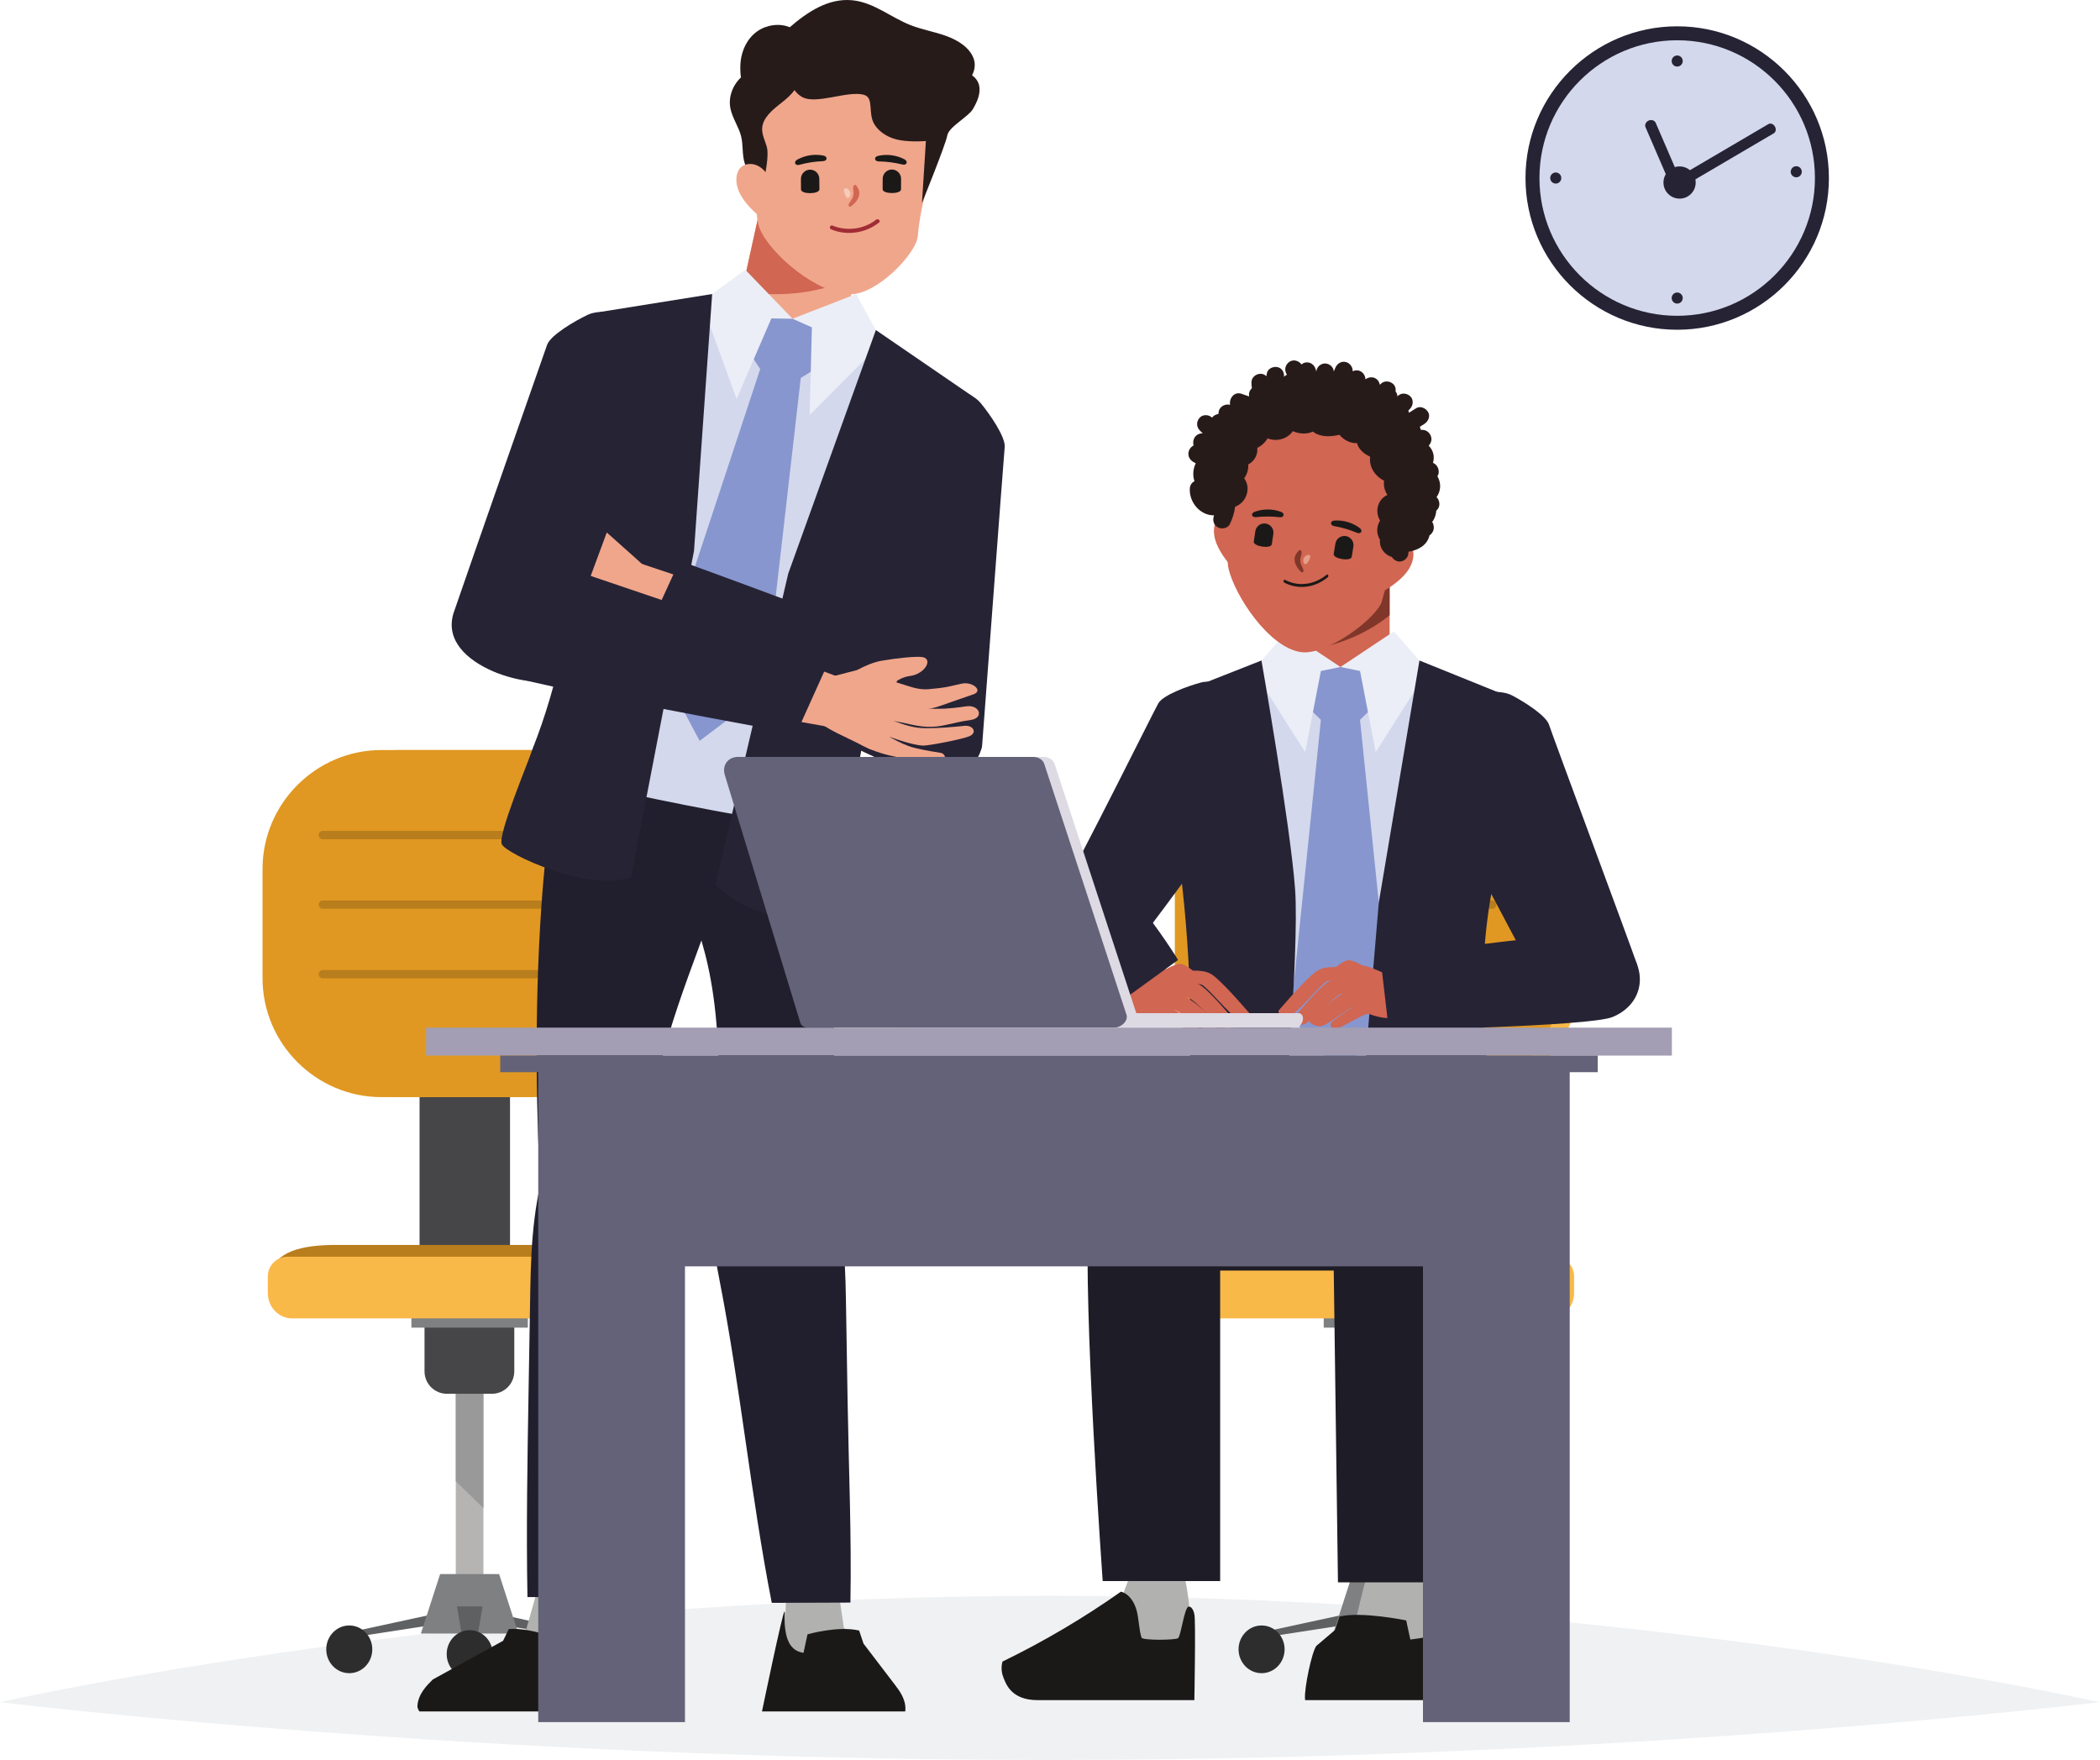<svg width="716" height="600" viewBox="0 0 716 600" fill="none" xmlns="http://www.w3.org/2000/svg">
<path d="M715.75 580.287C715.75 580.287 555.526 600.001 357.875 600.001C160.226 600.001 0 580.287 0 580.287C0 580.287 160.226 544.044 357.875 544.044C555.526 544.044 715.75 580.287 715.75 580.287Z" fill="#EFF1F3"/>
<path d="M173.895 425.215H143.049V324.829H173.895V425.215Z" fill="#464648"/>
<path d="M155.398 543.52H164.82V436.322H155.398V543.52Z" fill="#B5B4B2"/>
<path d="M164.82 514.138L155.398 504.97V436.322H164.82V514.138Z" fill="#989998"/>
<path d="M167.706 475.16H152.381C148.161 475.16 144.74 471.739 144.74 467.519V436.322H175.349V467.519C175.349 471.739 171.928 475.16 167.706 475.16Z" fill="#464648"/>
<path d="M153.012 553.11L153.242 549.108L113.379 557.737L113.377 559.227L153.012 553.11Z" fill="#5E6061"/>
<path d="M126.935 562.292C126.928 566.784 123.409 570.421 119.076 570.414C114.739 570.409 111.229 566.761 111.236 562.266C111.243 557.779 114.765 554.139 119.101 554.146C123.435 554.153 126.942 557.802 126.935 562.292Z" fill="#2E2D2D"/>
<path d="M164.577 553.006L164.361 549.004L204.194 557.756L204.192 559.246L164.577 553.006Z" fill="#5E6061"/>
<path d="M190.01 562.266C190.003 566.761 193.512 570.409 197.844 570.414C202.18 570.421 205.704 566.784 205.711 562.292C205.717 557.802 202.206 554.153 197.869 554.146C193.538 554.139 190.017 557.779 190.01 562.266Z" fill="#2E2D2D"/>
<path d="M176.742 556.896H143.498L150.063 536.62H170.177L176.742 556.896Z" fill="#7E8081"/>
<path d="M155.814 547.642L164.536 547.656L162.67 558.483L157.643 558.474L155.814 547.642Z" fill="#5E6061"/>
<path d="M167.999 563.9C167.992 568.392 164.469 572.029 160.137 572.022C155.798 572.018 152.294 568.369 152.301 563.875C152.308 559.385 155.824 555.748 160.16 555.752C164.495 555.759 168.006 559.408 167.999 563.9Z" fill="#2E2D2D"/>
<path d="M179.97 452.615H140.27V448.2H179.97V452.615Z" fill="#7E8081"/>
<path d="M92.619 434.388L92.619 434.391H224.324V434.388C223.609 426.784 214.087 424.418 202.584 424.418H114.361C102.857 424.418 93.336 426.784 92.619 434.388Z" fill="#B87D1C"/>
<path d="M99.641 449.461H217.304C221.905 449.461 225.635 445.596 225.635 440.825V435.131C225.635 431.436 222.639 428.441 218.944 428.441H97.999C94.304 428.441 91.309 431.436 91.309 435.131V440.825C91.309 445.596 95.039 449.461 99.641 449.461Z" fill="#F9B948"/>
<path d="M186.884 374.027H136.371C114.066 374.027 95.818 355.779 95.818 333.476V296.244C95.818 273.941 114.066 255.693 136.371 255.693H186.884C209.187 255.693 227.435 273.941 227.435 296.244V333.476C227.435 355.779 209.187 374.027 186.884 374.027Z" fill="#F9B948"/>
<path d="M180.575 374.027H130.062C107.758 374.027 89.51 355.779 89.51 333.476V296.244C89.51 273.941 107.758 255.693 130.062 255.693H180.575C202.878 255.693 221.126 273.941 221.126 296.244V333.476C221.126 355.779 202.878 374.027 180.575 374.027Z" fill="#E09822"/>
<path d="M197.706 286.105H110.074C109.294 286.105 108.656 285.466 108.656 284.688C108.656 283.907 109.294 283.27 110.074 283.27H197.706C198.485 283.27 199.124 283.907 199.124 284.688C199.124 285.466 198.485 286.105 197.706 286.105Z" fill="#B87D1C"/>
<path d="M197.706 309.816H110.074C109.294 309.816 108.656 309.177 108.656 308.399C108.656 307.618 109.294 306.981 110.074 306.981H197.706C198.485 306.981 199.124 307.618 199.124 308.399C199.124 309.177 198.485 309.816 197.706 309.816Z" fill="#B87D1C"/>
<path d="M197.706 333.527H110.074C109.294 333.527 108.656 332.891 108.656 332.11C108.656 331.331 109.294 330.692 110.074 330.692H197.706C198.485 330.692 199.124 331.331 199.124 332.11C199.124 332.891 198.485 333.527 197.706 333.527Z" fill="#B87D1C"/>
<path d="M484.949 425.215H454.1V324.829H484.949V425.215Z" fill="#464648"/>
<path d="M466.453 543.519H475.874V436.321H466.453V543.519Z" fill="#B5B4B2"/>
<path d="M475.874 514.137L466.453 504.969V436.321H475.874V514.137Z" fill="#989998"/>
<path d="M478.761 475.16H463.433C459.215 475.16 455.793 471.739 455.793 467.519V436.322H486.402V467.519C486.402 471.739 482.98 475.16 478.761 475.16Z" fill="#464648"/>
<path d="M464.064 553.111L464.295 549.109L424.433 557.738L424.43 559.228L464.064 553.111Z" fill="#5E6061"/>
<path d="M437.991 562.291C437.985 566.784 434.464 570.421 430.132 570.414C425.793 570.409 422.282 566.761 422.289 562.266C422.296 557.778 425.819 554.139 430.155 554.146C434.488 554.153 437.998 557.802 437.991 562.291Z" fill="#2E2D2D"/>
<path d="M475.632 553.006L475.418 549.004L515.252 557.756L515.248 559.246L475.632 553.006Z" fill="#5E6061"/>
<path d="M501.064 562.266C501.061 566.761 504.566 570.409 508.901 570.414C513.236 570.421 516.756 566.784 516.764 562.292C516.771 557.802 513.263 554.153 508.924 554.146C504.592 554.14 501.072 557.779 501.064 562.266Z" fill="#2E2D2D"/>
<path d="M487.794 556.896H454.549L461.116 536.62H481.231L487.794 556.896Z" fill="#7E8081"/>
<path d="M466.867 547.642L475.591 547.656L473.721 558.483L468.697 558.474L466.867 547.642Z" fill="#5E6061"/>
<path d="M479.053 563.901C479.046 568.393 475.526 572.03 471.191 572.023C466.855 572.019 463.346 568.37 463.354 563.875C463.361 559.386 466.88 555.749 471.216 555.753C475.548 555.76 479.06 559.409 479.053 563.901Z" fill="#2E2D2D"/>
<path d="M491.023 452.615H451.324V448.2H491.023V452.615Z" fill="#7E8081"/>
<path d="M403.674 434.388V434.391H535.376V434.388C534.659 426.784 525.139 424.419 513.637 424.419H425.413C413.911 424.419 404.387 426.784 403.674 434.388Z" fill="#B87D1C"/>
<path d="M410.695 449.461H528.356C532.956 449.461 536.688 445.596 536.688 440.825V435.131C536.688 431.436 533.691 428.441 529.999 428.441H409.052C405.36 428.441 402.363 431.436 402.363 435.131V440.825C402.363 445.596 406.095 449.461 410.695 449.461Z" fill="#F9B948"/>
<path d="M497.939 374.025H447.423C425.123 374.025 406.873 355.778 406.873 333.475V296.242C406.873 273.939 425.123 255.692 447.423 255.692H497.939C520.239 255.692 538.489 273.939 538.489 296.242V333.475C538.489 355.778 520.239 374.025 497.939 374.025Z" fill="#F9B948"/>
<path d="M491.63 374.025H441.114C418.812 374.025 400.564 355.778 400.564 333.475V296.242C400.564 273.939 418.812 255.692 441.114 255.692H491.63C513.932 255.692 532.18 273.939 532.18 296.242V333.475C532.18 355.778 513.932 374.025 491.63 374.025Z" fill="#E09822"/>
<path d="M508.764 286.104H421.129C420.353 286.104 419.713 285.464 419.713 284.686C419.713 283.905 420.353 283.268 421.129 283.268H508.764C509.54 283.268 510.18 283.905 510.18 284.686C510.18 285.464 509.54 286.104 508.764 286.104Z" fill="#B87D1C"/>
<path d="M508.764 309.816H421.129C420.353 309.816 419.713 309.177 419.713 308.399C419.713 307.618 420.353 306.981 421.129 306.981H508.764C509.54 306.981 510.18 307.618 510.18 308.399C510.18 309.177 509.54 309.816 508.764 309.816Z" fill="#B87D1C"/>
<path d="M508.764 333.525H421.129C420.353 333.525 419.713 332.889 419.713 332.108C419.713 331.33 420.353 330.691 421.129 330.691H508.764C509.54 330.691 510.18 331.33 510.18 332.108C510.18 332.889 509.54 333.525 508.764 333.525Z" fill="#B87D1C"/>
<path d="M498.65 431.713C498.65 431.713 514.874 431.334 514.874 412.849C514.874 394.367 498.65 371.185 498.65 371.185H420.4C420.4 371.185 406.098 394.046 402.28 403.705C398.461 413.363 394.467 431.713 418.977 431.713C443.486 431.713 498.65 431.713 498.65 431.713Z" fill="#1E1C26"/>
<path d="M382.643 544.13C382.643 544.13 385.355 536.626 387.859 531.344H401.577C406.421 540.393 406.018 559.038 406.421 569.233L357.052 568.869C352.095 564.046 382.643 544.13 382.643 544.13Z" fill="#B1B1B0"/>
<path d="M401.7 558.45C402.704 557.425 403.869 547.725 405.302 547.713C406.802 547.704 407.222 550.367 407.222 550.367C407.727 551.78 407.222 579.601 407.222 579.601C389.43 579.601 371.607 579.601 353.815 579.601C344.804 579.601 342.964 574.128 342.02 571.615C341.398 569.974 341.338 568.138 341.799 566.447C355.874 559.614 369.397 551.636 382.184 542.621C385.111 543.4 386.898 546.405 387.618 549.345C388.338 552.285 388.309 555.385 389.2 558.276C389.512 559.287 400.989 559.173 401.7 558.45Z" fill="#1B1918"/>
<path d="M483.097 401.022C454.776 399.302 427.796 394.842 399.424 394.57C390.86 394.489 384.01 396.009 380.121 399.504C376.227 403 374.88 423.274 387.816 433.148H485.069L483.097 401.022Z" fill="#1E1C26"/>
<path d="M481.883 577.426C484.123 572.455 486.123 567.8 487.853 562.529L487.039 532.318C487.01 530.112 484.941 528.351 482.792 528.388L469.385 528.553C467.47 528.585 461.785 554.416 461.785 554.416L450.258 571.497C449.167 572.926 448.145 575.692 447.572 577.426H481.883Z" fill="#B1B1B0"/>
<path d="M448.816 561.104L455.2 555.677L456.727 551.081C464.231 549.307 479.447 552.415 479.447 552.415L480.853 558.943C481.312 558.861 485.012 558.436 485.431 558.229C488.526 556.719 486.954 544.393 487.571 544.393C487.718 544.393 489.675 544.723 490.097 547.711C491.462 557.407 491.374 579.601 491.374 579.601H444.998C444.972 579.41 444.95 579.22 444.939 579.026C444.719 575.311 447.259 563.144 448.816 561.104Z" fill="#1B1918"/>
<path d="M439.23 238.221H473.792V197.111H439.23V238.221Z" fill="#D16652"/>
<path d="M473.792 197.111V209.754C465.195 216.709 453.577 221.404 439.23 222.395V197.111H473.792Z" fill="#80372A"/>
<path d="M515.407 237.009C519.657 239.206 527.167 243.958 528.147 247.079C529.128 250.2 556.285 323.224 558.078 328.574C561.667 339.299 530.247 348.806 527.569 341.876C524.895 334.948 495.514 280.7 495.514 280.7L501.871 236.519C501.871 236.519 510.92 234.694 515.407 237.009Z" fill="#262335"/>
<path d="M432.317 387.688C431.297 387.688 430.609 387.685 430.337 387.683C425.189 387.618 409.872 383.169 407.652 379.704C413.357 350.211 404.965 284.615 404.965 284.615C402.901 280.743 398.04 251.808 399.798 239.872L437.706 223.936L455.259 229.191H458.801L476.358 223.936L514.262 239.872C516.02 251.808 513.639 280.743 511.576 284.615C511.576 284.615 498.173 349.433 503.913 378.635L503.936 378.766C502.797 380.488 494.271 384.903 490.117 385.559C476.767 387.664 434.125 387.688 432.317 387.688Z" fill="#D3D8EC"/>
<path d="M463.7 245.401L470.323 238.978L466.384 228.217L457.031 227.383L447.674 228.217L443.739 238.978L450.362 245.401L439.982 346.327L457.031 366.26L474.08 346.327L463.7 245.401Z" fill="#8796CE"/>
<path d="M475.257 215.257L457.033 227.383L463.703 228.749L469.05 256.422L486.83 228.436L475.257 215.257Z" fill="#EBEEF6"/>
<path d="M438.805 215.254L457.028 227.384L450.357 228.747L445.012 256.422L427.229 228.435L438.805 215.254Z" fill="#EBEEF6"/>
<path d="M409.53 232.662C404.908 233.897 396.559 236.939 394.933 239.777C393.308 242.614 369.816 290.053 360.472 306.564C352.148 322.767 382.736 326.414 386.642 322.621C390.552 318.827 415.734 283.673 415.734 283.673L422.856 235.074C422.856 235.074 414.405 231.359 409.53 232.662Z" fill="#262335"/>
<path d="M518.77 239.24L483.967 225.175L470.106 307.679L462.916 392.804C489.278 396.506 514.183 405.786 516.063 403.906C519.147 400.822 507.867 369.15 507.293 364.737C501.251 318.056 513.17 285.464 513.17 285.464C513.17 285.464 520.827 250.551 518.77 239.24Z" fill="#262335"/>
<path d="M441.563 303.125C439.984 281.433 430.096 225.175 430.096 225.175L396.242 238.515C394.187 249.827 400.889 285.463 400.889 285.463C400.889 285.463 407.044 322.359 405.657 362.762C405.327 366.775 385.845 391.774 387.789 394.565C389.736 397.356 421.916 397.3 436.819 395.755C436.819 395.755 443.146 324.818 441.563 303.125Z" fill="#262335"/>
<path d="M396.277 331.165C396.277 331.165 400.153 328.656 402.394 328.574C403.965 328.521 407.045 331.181 407.045 331.181L404.504 332.078L396.277 331.165Z" fill="#D16652"/>
<path d="M404.966 331.404L395.765 346.757C395.765 346.757 388.447 349.84 385.323 347.27C382.201 344.7 380.917 340.484 381.661 338.523C382.402 336.563 391.026 332.415 395.51 330.87C399.992 329.325 404.966 331.404 404.966 331.404Z" fill="#D16652"/>
<path d="M404.092 331.184C404.092 331.184 409.169 330.227 412.492 331.823C415.813 333.42 424.941 344.277 426.062 345.497C427.323 346.866 423.613 348.112 422.184 347.424C419.307 346.046 411.473 336.248 409.625 335.665C407.776 335.081 400.805 336.132 400.805 336.132L404.092 331.184Z" fill="#D16652"/>
<path d="M400.258 334.888C400.258 334.888 405.336 333.93 408.659 335.524C411.978 337.121 419.814 346.784 421.423 348.501C423.033 350.219 418.757 351.12 417.19 350.249C414.404 348.706 407.063 340.73 405.216 340.147C403.369 339.563 396.971 339.835 396.971 339.835L400.258 334.888Z" fill="#D16652"/>
<path d="M395.116 340.259C395.116 340.259 399.892 338.516 403.06 339.357C406.232 340.201 413.83 347.452 415.386 348.702C416.941 349.952 412.924 351.505 411.423 351.003C408.762 350.113 401.662 344.279 399.908 344.082C398.15 343.884 392.117 345.246 392.117 345.246L395.116 340.259Z" fill="#D16652"/>
<path d="M390.439 343.109C390.439 343.109 394.901 340.99 397.467 342.315C399.364 343.295 406.55 348.317 407.927 349.424C409.302 350.527 408.045 352.505 406.718 352.061C404.364 351.273 397.546 347.037 395.994 346.862C394.439 346.688 387.785 347.523 387.785 347.523L390.439 343.109Z" fill="#D16652"/>
<path d="M401.664 327.265L377.171 345.031C377.171 345.031 362.615 327.281 359.667 319.3C356.244 310.042 361.171 301.764 370.544 300.017C377.695 298.685 382.84 301.59 386.275 305.811C395.851 317.596 401.664 327.265 401.664 327.265Z" fill="#262335"/>
<path d="M465.934 329.94C465.934 329.94 462.061 327.432 459.819 327.353C458.248 327.298 455.166 329.959 455.166 329.959L457.71 330.855L465.934 329.94Z" fill="#D16652"/>
<path d="M457.248 330.181L466.45 345.531C466.45 345.531 473.765 348.615 476.89 346.047C480.015 343.477 481.296 339.261 480.557 337.3C479.81 335.338 471.188 331.192 466.703 329.647C462.221 328.099 457.248 330.181 457.248 330.181Z" fill="#D16652"/>
<path d="M458.122 329.964C458.122 329.964 453.042 329.006 449.719 330.602C446.4 332.197 437.272 343.057 436.149 344.274C434.89 345.643 438.597 346.891 440.03 346.204C442.903 344.823 450.741 335.027 452.589 334.444C454.433 333.861 461.407 334.911 461.407 334.911L458.122 329.964Z" fill="#D16652"/>
<path d="M461.956 333.663C461.956 333.663 456.877 332.705 453.556 334.302C450.232 335.899 442.401 345.561 440.789 347.277C439.182 348.994 443.454 349.898 445.023 349.027C447.81 347.481 455.15 339.505 456.999 338.922C458.842 338.339 465.241 338.611 465.241 338.611L461.956 333.663Z" fill="#D16652"/>
<path d="M467.096 339.034C467.096 339.034 462.32 337.294 459.152 338.135C455.98 338.978 448.383 346.229 446.829 347.479C445.272 348.73 449.29 350.282 450.787 349.78C453.453 348.888 460.547 343.057 462.306 342.859C464.062 342.662 470.098 344.024 470.098 344.024L467.096 339.034Z" fill="#D16652"/>
<path d="M471.775 341.887C471.775 341.887 467.309 339.767 464.745 341.089C462.848 342.07 455.661 347.092 454.284 348.198C452.908 349.305 454.167 351.282 455.494 350.839C457.851 350.05 464.667 345.814 466.222 345.64C467.773 345.465 474.425 346.297 474.425 346.297L471.775 341.887Z" fill="#D16652"/>
<path d="M470.639 326.266L473.526 351.232C473.526 351.232 541.894 349.949 549.765 346.726C558.9 342.987 561.664 333.759 556.615 325.671C552.759 319.503 547.14 317.677 541.705 318.004C526.553 318.915 470.639 326.266 470.639 326.266Z" fill="#262335"/>
<path d="M375.965 539.006C375.965 539.006 369.228 445.025 371.15 413.956C373.177 381.144 416.016 388.395 416.016 412.908C416.016 438.474 416.016 539.006 416.016 539.006H375.965Z" fill="#1E1C26"/>
<path d="M456.18 539.445L454.535 417.505C460.138 375.13 497.707 382.427 499.998 411.356C502.289 440.284 494.552 539.445 494.552 539.445H456.18Z" fill="#1E1C26"/>
<path d="M465.109 202.04C466.634 202.734 468.437 202.673 470.031 202.174C471.624 201.675 473.044 200.776 474.395 199.825C477.965 197.322 481.437 194.008 481.878 189.752C482.026 188.328 481.777 186.793 480.819 185.687C479.678 184.372 477.694 183.924 475.971 184.292C474.254 184.661 472.773 185.734 471.609 187.006L465.109 202.04Z" fill="#D16652"/>
<path d="M426.307 195.976C424.642 196.176 422.944 195.564 421.577 194.602C420.213 193.64 419.137 192.348 418.139 191.033C415.502 187.562 413.206 183.342 414.086 179.158C414.377 177.758 415.083 176.368 416.336 175.609C417.822 174.706 419.847 174.882 421.374 175.759C422.902 176.636 423.981 178.108 424.701 179.672L426.307 195.976Z" fill="#D16652"/>
<path d="M471.133 205.071C474.429 192.059 479.074 184.896 482.394 177.601C484.806 172.121 487.872 162.597 482.57 152.949C477.403 142.98 461.712 135.32 445.952 137.24C430.086 139.148 420.266 146.716 420.525 157.12C420.511 163.319 420.069 171.836 420.106 178.24C420.135 183.564 417.741 188.53 418.872 193.891C421.087 203.156 432.523 220.587 443.412 222.291C452.312 223.681 469.386 210.702 471.133 205.071Z" fill="#D16652"/>
<path d="M445.113 192.332C444.899 192.332 444.655 192.176 444.488 191.836C444.39 191.629 444.336 191.364 444.342 191.068C444.356 190.776 444.437 190.46 444.59 190.165C444.753 189.869 444.974 189.631 445.209 189.462C445.446 189.299 445.694 189.197 445.922 189.173C445.976 189.166 446.024 189.163 446.071 189.163C446.442 189.163 446.673 189.346 446.73 189.57C446.795 189.835 446.696 190.104 446.612 190.355C446.52 190.613 446.425 190.851 446.285 191.099C446.153 191.35 446.007 191.564 445.847 191.782C445.681 191.989 445.511 192.223 445.256 192.305C445.212 192.322 445.164 192.332 445.113 192.332Z" fill="#E49E8A"/>
<path d="M443.376 191.564C443.363 191.378 443.353 191.208 443.346 191.06C443.343 190.911 443.339 190.782 443.343 190.65C443.346 190.518 443.359 190.366 443.393 190.2C443.424 190.031 443.471 189.848 443.529 189.659C443.637 189.287 443.755 188.901 443.789 188.566C443.823 188.231 443.772 187.941 443.61 187.744C443.444 187.548 443.261 187.524 443.038 187.629C442.815 187.741 442.548 187.981 442.257 188.35C441.969 188.719 441.644 189.236 441.479 189.896C441.397 190.221 441.367 190.579 441.391 190.917C441.411 191.263 441.485 191.594 441.58 191.915C441.675 192.233 441.797 192.524 441.932 192.795C442.064 193.066 442.216 193.309 442.361 193.526C442.659 193.962 442.947 194.311 443.194 194.571C443.688 195.095 444.002 195.308 444.232 195.034C444.452 194.781 444.489 194.432 444.263 193.881C444.154 193.603 443.982 193.279 443.792 192.89C443.698 192.697 443.606 192.487 443.529 192.264C443.454 192.047 443.4 191.807 443.376 191.564Z" fill="#80372A"/>
<path d="M454.944 177.471C456.466 177.359 458.009 177.534 459.475 177.962C460.945 178.39 462.341 179.077 463.579 179.996C464.81 180.922 464.003 182.192 462.713 181.659C461.429 181.119 460.145 180.659 458.837 180.273C457.529 179.891 456.199 179.582 454.831 179.344C453.463 179.098 453.425 177.59 454.944 177.471Z" fill="#1B1918"/>
<path d="M436.793 174.509C435.361 173.97 433.839 173.696 432.308 173.689C430.779 173.683 429.244 173.944 427.793 174.472C426.348 175.007 426.759 176.452 428.147 176.311C429.532 176.158 430.896 176.084 432.261 176.087C433.625 176.091 434.987 176.174 436.364 176.338C437.746 176.492 438.214 175.054 436.793 174.509Z" fill="#1B1918"/>
<path d="M433.622 185.538L434.154 182.024C434.409 180.334 433.234 178.743 431.543 178.488C429.853 178.235 428.262 179.408 428.007 181.098L427.478 184.612C427.223 186.302 433.37 187.229 433.622 185.538Z" fill="#1B1918"/>
<path d="M454.735 188.835L455.304 185.329C455.576 183.641 457.181 182.486 458.869 182.755C460.554 183.03 461.712 184.635 461.44 186.32L460.872 189.829C460.6 191.514 454.463 190.524 454.735 188.835Z" fill="#1B1918"/>
<path d="M437.859 198.597C441.539 200.552 445.81 200.576 449.603 198.765C450.689 198.25 451.73 197.59 452.709 196.786C453.125 196.442 452.791 195.57 452.376 195.913C449.06 198.641 445.03 199.662 441.237 198.83C440.161 198.593 439.117 198.195 438.113 197.662C437.667 197.421 437.416 198.363 437.859 198.597Z" fill="#1B1918"/>
<path d="M488.311 177.948C488.883 177.185 489.309 176.279 489.54 175.229C489.624 174.848 489.672 174.477 489.694 174.114C490.321 173.56 490.751 172.779 490.765 171.909C490.776 170.966 490.413 170.093 489.808 169.469C490.461 168.541 490.897 167.448 490.993 166.248C491.11 164.817 490.758 163.496 490.09 162.374C490.366 161.937 490.531 161.434 490.538 160.899C490.56 159.512 489.775 158.272 488.571 157.784C489.048 156.129 488.938 154.401 487.823 152.794C487.606 152.482 487.368 152.196 487.115 151.932C487.834 151.176 488.23 150.072 487.973 149.044C487.57 147.39 486.11 146.337 484.459 146.575C484.363 146.212 484.235 145.856 484.077 145.511C484.583 145.188 485.093 144.869 485.6 144.546C486.931 143.703 487.772 141.989 486.913 140.478C486.161 139.16 484.275 138.262 482.844 139.164C482.022 139.685 481.197 140.206 480.375 140.727C480.364 140.606 480.346 140.485 480.316 140.36C480.28 140.224 480.236 140.092 480.184 139.96C480.349 139.781 480.518 139.601 480.698 139.425C481.824 138.317 482.066 136.335 480.881 135.15C479.759 134.028 477.818 133.778 476.611 134.967C476.552 135.029 476.493 135.095 476.435 135.154C476.427 135.033 476.427 134.908 476.416 134.783C476.369 134.299 476.152 133.855 475.829 133.485C475.969 132.597 475.76 131.661 475.099 131.001C473.951 129.853 472.065 129.662 470.825 130.817C470.697 130.938 470.568 131.063 470.432 131.184C470.337 130.575 470.084 129.996 469.695 129.57C468.532 128.301 466.833 128.403 465.531 129.313C465.538 128.029 464.691 126.789 463.436 126.385C462.665 126.136 461.869 126.235 461.19 126.576C461.301 125.248 460.317 123.88 459.077 123.476C457.415 122.94 455.9 123.913 455.273 125.428C455.1 125.835 454.931 126.246 454.759 126.657C454.744 126.547 454.737 126.437 454.719 126.33C454.502 124.76 452.657 123.597 451.145 123.982C449.784 124.327 448.944 125.369 448.797 126.642C448.735 126.411 448.669 126.176 448.603 125.941C448.17 124.371 446.698 123.249 445.029 123.597C444.556 123.692 444.112 123.924 443.73 124.239C442.919 123.025 441.151 122.467 439.845 123.212C438.407 124.03 437.776 125.762 438.531 127.281C438.612 127.442 438.693 127.603 438.774 127.761C438.451 127.901 438.161 128.088 437.922 128.334C437.878 128.378 437.842 128.429 437.798 128.473C437.915 127.079 437.233 125.615 435.765 125.208C434.286 124.8 432.353 125.516 431.957 127.16C431.872 127.523 431.814 127.893 431.77 128.264C431.278 127.765 430.621 127.438 429.873 127.427C428.281 127.409 426.721 128.59 426.685 130.278C426.67 130.99 426.736 131.676 426.835 132.351C426.457 132.696 426.149 133.136 425.973 133.687C425.826 134.152 425.804 134.655 425.881 135.147C425.026 134.853 424.175 134.556 423.32 134.259C420.741 133.364 419.024 135.895 419.394 138.016C417.857 137.587 416.008 138.46 415.56 140.103C415.469 140.441 415.439 140.782 415.45 141.12C414.585 141.23 413.777 141.688 413.245 142.367C412.148 141.325 410.219 141.211 409.118 142.312C407.955 143.479 407.797 145.328 408.934 146.586C409.301 146.994 409.69 147.375 410.097 147.727C408.993 147.683 407.837 148.215 407.28 149.195C406.795 150.053 406.707 151 406.961 151.848C406.208 152.255 405.585 152.959 405.335 153.737C404.767 155.516 405.787 157.043 407.324 157.736C407.449 157.791 407.57 157.861 407.698 157.923C406.733 159.912 406.608 162.113 407.254 164.061C406.381 164.487 405.717 165.342 405.662 166.644C405.467 171.344 409.239 175.728 413.931 175.692C413.403 177.145 413.631 178.763 415.025 179.669C416.305 180.505 418.576 180.245 419.317 178.685C420.224 176.778 420.851 174.84 421.119 172.771C423.115 171.927 424.718 170.372 425.224 167.906C425.613 166.009 425.14 164.391 424.204 163.038C425.184 161.735 425.687 160.051 425.602 158.33C426.971 157.582 428.06 156.404 428.515 154.684C428.695 154.023 428.739 153.348 428.684 152.684C430.122 151.976 431.351 150.842 432.181 149.448C435.27 150.648 438.876 149.727 440.777 147.001C443.092 147.955 445.557 148.109 447.63 147.126C449.938 149.022 453.46 149.004 456.678 148.223C458.193 150.068 460.53 151.205 462.676 151.055C463.205 153.143 464.966 154.702 467.141 155.685C466.712 159.097 468.737 162.297 471.911 163.874C471.669 165.551 472.058 167.268 473.045 168.721C471.339 169.495 470.066 171.028 469.699 173.101C469.42 174.683 469.776 176.176 470.528 177.46C469.317 179.405 469.178 181.951 470.517 184.016C470.165 186.83 472.234 189.267 474.578 189.894C475.217 190.984 476.589 191.681 477.829 191.365C479.359 190.976 480.324 189.641 480.203 188.1C483.417 187.568 486.579 186.009 487.397 182.516C487.562 182.409 487.72 182.292 487.849 182.156C488.414 181.58 488.847 180.817 488.861 179.984C488.872 179.305 488.722 178.513 488.311 177.948Z" fill="#271B1A"/>
<path d="M249.303 115.832L285.114 123.713L294.485 81.116L258.675 73.235L249.303 115.832Z" fill="#F0A68B"/>
<path d="M294.488 81.118L291.607 94.216C281.112 99.465 268.007 101.683 252.912 99.437L258.677 73.237L294.488 81.118Z" fill="#D16652"/>
<path d="M334.3 137.335C337.538 141.241 342.892 149.004 342.551 152.457C342.214 155.909 335.337 248.134 334.861 254.1C333.909 266.059 299.525 246 299.79 238.12C300.055 230.244 296.729 171.718 296.729 171.718L321.293 131.231C321.293 131.231 330.882 133.211 334.3 137.335Z" fill="#262335"/>
<path d="M284.566 243.434C283.227 304.922 285.862 411.17 283.368 427.173C280.849 443.355 247.431 416.634 246.349 400.315C245.962 394.452 247.503 388.613 247.515 382.74C247.527 377.547 245.25 372.559 245.164 367.349C244.419 321.864 235.455 315.478 228.954 287.425L218.43 243.434H284.566Z" fill="#211F2D"/>
<path d="M185.777 582.963C192.888 579.566 199.156 575.978 200.918 572.324L201.703 540.005C201.977 537.602 202.498 534.669 200.151 534.344L189.477 532.87C187.383 532.58 185.429 533.893 184.875 535.968C183.686 540.421 179.507 555.16 179.507 555.16C172.561 562.008 165.614 568.857 158.67 575.706C156.551 577.795 154.297 579.928 154.09 582.963C154.083 583.061 185.777 582.963 185.777 582.963Z" fill="#B1B1B0"/>
<path d="M201.497 548.546C200.823 548.443 203.235 565.817 195.317 567.11C194.808 567.191 194.297 567.23 193.783 567.24L193.156 559.903C193.156 559.903 181.908 554.709 173.479 555.367L171.531 559.368L147.571 572.555C145.589 574.509 142.593 577.463 142.315 581.539C142.275 582.113 142.531 582.766 143 583.461H203.556C203.556 583.461 202.168 548.648 201.497 548.546Z" fill="#1B1918"/>
<path d="M306.609 582.848C306.609 582.848 305.155 577.733 303.544 575.623L287.713 554.879C287.713 554.879 285.719 541.458 285.182 537.414C284.93 535.529 283.375 534.119 281.523 534.089L272.081 533.928C270.003 533.891 268.288 535.597 268.262 537.728L267.182 566.949C269.021 572.541 271.167 577.416 273.595 582.764L306.609 582.848Z" fill="#B1B1B0"/>
<path d="M305.121 574.356L294.412 560.324L292.932 555.876C285.677 554.163 275.32 557.168 275.32 557.168L273.957 563.482C273.511 563.403 273.069 563.298 272.636 563.161C265.893 560.96 268.057 549.408 267.46 549.408C266.863 549.406 259.799 583.461 259.799 583.461H308.636C308.659 583.277 308.682 583.092 308.69 582.906C308.904 579.313 306.626 576.329 305.121 574.356Z" fill="#1B1918"/>
<path d="M194.6 242.77C177.757 303.602 183.421 407.803 185.966 423.806C188.541 439.988 222.694 413.267 223.798 396.948C224.193 391.082 222.62 385.247 222.607 379.371C222.595 374.18 223.805 369.055 225.008 363.98C231.651 335.928 245.683 307.879 252.329 279.828V240.066L194.6 242.77Z" fill="#211F2D"/>
<path d="M179.835 544.468C179.416 521.23 179.814 497.988 180.209 474.751C180.406 463.076 180.606 451.4 180.804 439.724C181.085 423.275 182.047 406.615 188.103 391.098C189.909 386.468 219.012 374.516 222.605 379.373C222.605 379.373 225.029 402.262 226.546 412.627C227.543 419.448 226.188 426.352 224.836 433.124C217.49 469.927 213.651 507.665 206.302 544.468H179.835Z" fill="#211F2D"/>
<path d="M289.953 546.341C290.362 523.104 289.39 501.354 289.002 478.116C288.81 466.441 288.615 454.765 288.42 443.09C288.147 426.641 287.206 409.98 281.281 394.463C279.511 389.835 251.029 377.882 247.514 382.738C247.514 382.738 245.145 405.628 243.661 415.992C242.681 422.813 244.009 429.718 245.333 436.49C252.52 473.292 255.947 509.636 263.135 546.438L289.953 546.341Z" fill="#211F2D"/>
<path d="M208.061 269.13C207.001 268.896 206.29 268.736 206.007 268.669C200.689 267.43 185.832 259.326 184.324 255.231C196.96 225.972 197.415 206.765 197.856 188.186C198.105 177.734 200.652 155.527 200.652 155.527C199.397 151.048 203.527 120.52 208.068 108.555L250.979 100.688L267.971 110.135L271.639 110.943L291.027 109.5L326.672 134.656C325.77 147.42 316.704 176.862 313.684 180.403C313.684 180.403 306.038 202.029 301.305 211.592C293.298 227.773 285.017 244.505 284.306 276.075L284.302 276.212C282.729 277.738 272.892 280.37 268.432 280.1C254.122 279.238 209.934 269.541 208.061 269.13Z" fill="#D3D8EC"/>
<path d="M273.022 128.855L281.346 123.709L279.719 111.66L270.218 108.667L260.333 107.394L253.801 117.648L259.198 125.814L225.434 228.017L238.551 252.561L260.762 235.794L273.022 128.855Z" fill="#8796CE"/>
<path d="M291.866 100.252L270.217 108.663L276.819 111.599L276.047 141.492L300.856 116.546L291.866 100.252Z" fill="#EBEEF6"/>
<path d="M254.096 91.942L270.218 108.665L262.996 108.556L251.144 136.014L239.102 102.959L254.096 91.942Z" fill="#EBEEF6"/>
<path d="M200.359 107.328C195.78 109.515 187.663 114.31 186.522 117.587C185.381 120.865 161.118 190.113 154.588 209.151C149.059 227.669 184.639 235.725 187.979 231.006C191.316 226.294 220.029 154.308 220.029 154.308L214.728 107.248C214.728 107.248 205.192 105.018 200.359 107.328Z" fill="#262335"/>
<path d="M331.486 135.03L298.631 112.518L268.747 195.569L243.961 301.53C255.722 314.004 281.946 316.369 285.521 313.438C289.099 310.507 289.772 285.701 290.184 280.999C294.566 231.25 315.143 181.648 315.143 181.648C315.143 181.648 331.035 147.218 331.486 135.03Z" fill="#262335"/>
<path d="M236.632 187.74L242.814 100.233L204.695 106.337C199.985 117.591 198.804 156.044 198.804 156.044C198.804 156.044 199.834 209.518 181.523 255.446C180.268 259.531 169.696 284.441 171.077 287.774C172.455 291.111 201.121 304.393 215.17 298.971L236.632 187.74Z" fill="#262335"/>
<path d="M323.563 258.055C324.44 255.77 321.546 231.192 312.863 225.868C304.178 220.548 216.816 191.567 216.816 191.567C216.816 191.567 210.483 198.307 210.744 204.677C210.744 204.677 271.864 241.53 280.006 246.136C288.143 250.741 322.689 260.345 323.563 258.055Z" fill="#F0A68B"/>
<path d="M220.385 193.602C220.385 193.602 207.907 182.395 206.88 181.542L197.178 207.732L214.989 205.784L220.385 193.602Z" fill="#F0A68B"/>
<path d="M231.725 191.16L220.174 216.395C220.174 216.395 275.805 248.003 299.186 258.532C322.563 269.06 334.936 262.122 334.696 253.289C334.456 244.46 330.103 230.497 315.733 223.442C301.367 216.384 231.725 191.16 231.725 191.16Z" fill="#262335"/>
<path d="M164.651 224.092C165.269 221.722 178.888 196.392 189.047 197.105C199.206 197.818 296.304 234.714 296.304 234.714C296.304 234.714 288.794 247.525 284.801 248.205C284.801 248.205 234.079 239.045 215.698 237.302C206.387 236.421 164.035 226.466 164.651 224.092Z" fill="#F0A68B"/>
<path d="M277.525 244.869C282.313 249.03 288.367 251.147 293.874 254.1C296.12 255.303 298.859 256.487 300.912 255.195C302.066 254.47 302.691 253.118 303.261 251.839C305.088 247.714 302.704 240.699 304.826 235.248C306.317 231.422 306.892 227.069 304.808 226.858C299.319 226.3 290.174 228.988 283.926 230.582C283.03 230.81 282.218 231.291 281.565 231.974C279.031 234.647 273.462 241.341 277.525 244.869Z" fill="#F0A68B"/>
<path d="M301.35 239.833C307.006 241.22 310.916 241.809 315.648 241.741C318.612 241.697 322.24 239.936 331.832 236.729C335.398 235.54 331.626 232.265 327.941 233.06C322.43 234.246 323.417 234.297 316.793 234.941C311.415 235.464 307.217 232.355 302.097 232.007C298.648 231.771 297.975 239.006 301.35 239.833Z" fill="#F0A68B"/>
<path d="M301.854 245.308C309.974 246.511 312.543 247.969 317.929 247.771C322.021 247.622 324.271 246.435 331.002 245.441C335.623 244.757 334.034 240.117 329.424 240.799C322.531 241.817 320.093 241.613 320.093 241.613C313.181 241.999 306.752 238.928 299.921 238.48C295.322 238.184 297.279 244.63 301.854 245.308Z" fill="#F0A68B"/>
<path d="M298.477 249.253C304.98 252.041 311.324 254.013 314.666 254.189C316.217 254.27 327.175 252.252 330.317 251.066C333.465 249.882 331.76 247.105 328.812 247.445C326.559 247.705 319.062 248.437 314.193 248.199C307.279 247.864 297.458 242.293 297.458 242.293C292.933 241.534 294.216 247.429 298.477 249.253Z" fill="#F0A68B"/>
<path d="M296.512 255.364C302.299 257.644 304.51 257.721 307.123 258.372C308.333 258.675 312.933 258.865 315.704 259.382C317.196 259.661 321.485 259.801 321.485 259.801C322.79 259.023 322.324 256.94 320.787 256.674C318.994 256.366 315.625 255.894 311.815 254.958C306.414 253.629 301.919 249.983 296.768 247.956C293.304 246.59 293.04 253.998 296.512 255.364Z" fill="#F0A68B"/>
<path d="M288.424 230.697C288.424 230.697 295.026 226.19 300.644 225.243C306.261 224.301 312.041 223.72 314.329 223.993C318.262 224.471 315.57 229.727 310.272 230.449C305.799 231.057 303.287 234.266 303.287 234.266L288.424 230.697Z" fill="#F0A68B"/>
<path d="M271.455 250.141L283.227 224.028C283.227 224.028 196.406 194.714 189.018 192.108C181.632 189.5 166.869 196.671 163.05 206.34C159.232 216.01 158.733 224.422 168.56 228.917C178.392 233.412 271.455 250.141 271.455 250.141Z" fill="#262335"/>
<path d="M312.882 80.842C314.12 67.353 317.623 59.481 319.788 51.683C321.332 45.844 322.888 35.866 316.087 27.078C309.363 17.949 292.518 12.786 277.108 17.177C261.589 21.573 252.988 30.663 254.885 40.995C255.842 47.179 256.746 55.737 257.789 62.119C258.654 67.423 257.048 72.749 259.016 77.913C262.686 86.805 278.884 100.326 290.008 100.307C299.098 100.295 312.025 86.732 312.882 80.842Z" fill="#F0A68B"/>
<path d="M289.054 67.496C288.979 67.496 288.908 67.478 288.847 67.446C288.605 67.322 288.47 67.061 288.338 66.829C288.209 66.587 288.099 66.356 288.006 66.081C287.906 65.814 287.846 65.561 287.792 65.29C287.75 65.026 287.693 64.741 287.799 64.488C287.874 64.306 288.074 64.171 288.363 64.171C288.455 64.171 288.555 64.185 288.666 64.217C288.887 64.274 289.122 64.413 289.336 64.616C289.542 64.819 289.724 65.094 289.838 65.411C289.949 65.728 289.977 66.056 289.949 66.352C289.91 66.644 289.817 66.901 289.681 67.093C289.489 67.375 289.257 67.496 289.054 67.496Z" fill="#F6CBB9"/>
<path d="M290.828 66.997C290.871 66.811 290.91 66.647 290.939 66.501C290.964 66.351 290.989 66.222 291.007 66.09C291.024 65.958 291.032 65.804 291.024 65.633C291.021 65.461 290.999 65.268 290.974 65.076C290.924 64.683 290.864 64.283 290.885 63.943C290.899 63.604 290.996 63.322 291.189 63.154C291.382 62.983 291.571 62.986 291.774 63.125C291.978 63.268 292.21 63.55 292.442 63.965C292.675 64.376 292.917 64.943 292.982 65.626C293.014 65.961 292.985 66.326 292.91 66.661C292.835 67.001 292.714 67.319 292.567 67.626C292.425 67.929 292.257 68.201 292.082 68.447C291.903 68.697 291.717 68.919 291.539 69.112C291.178 69.501 290.835 69.801 290.549 70.026C289.974 70.472 289.628 70.633 289.439 70.326C289.264 70.037 289.278 69.683 289.589 69.169C289.739 68.912 289.964 68.615 290.21 68.254C290.335 68.076 290.46 67.883 290.571 67.672C290.678 67.465 290.771 67.237 290.828 66.997Z" fill="#D16652"/>
<path d="M299.361 53.143C300.862 52.794 302.425 52.725 303.955 52.921C305.485 53.117 306.99 53.582 308.368 54.302C309.741 55.033 309.138 56.425 307.764 56.097C306.401 55.76 305.046 55.505 303.683 55.327C302.32 55.149 300.946 55.051 299.543 55.029C298.14 55 297.863 53.499 299.361 53.143Z" fill="#1B1918"/>
<path d="M280.796 53.042C279.288 52.733 277.725 52.701 276.202 52.933C274.675 53.166 273.185 53.667 271.818 54.423C270.466 55.183 271.102 56.561 272.462 56.201C273.821 55.83 275.169 55.543 276.529 55.332C277.888 55.121 279.259 54.991 280.658 54.936C282.061 54.871 282.301 53.366 280.796 53.042Z" fill="#1B1918"/>
<path d="M279.375 64.539L279.35 60.954C279.339 59.228 277.916 57.826 276.193 57.837C274.467 57.851 273.065 59.271 273.076 60.997L273.101 64.582C273.112 66.308 279.389 66.265 279.375 64.539Z" fill="#1B1918"/>
<path d="M300.936 64.509L300.95 60.924C300.957 59.197 302.373 57.792 304.099 57.799C305.826 57.807 307.231 59.223 307.224 60.949L307.209 64.534C307.202 66.26 300.928 66.235 300.936 64.509Z" fill="#1B1918"/>
<path d="M283.438 78.22C288.799 80.454 295.17 79.47 299.694 75.877C300.395 75.32 299.404 74.347 298.714 74.897C294.557 78.199 288.68 78.913 283.806 76.882C283.459 76.735 283.049 77.04 282.955 77.369C282.843 77.765 283.095 78.076 283.438 78.22Z" fill="#A12C35"/>
<path d="M306.795 47.778C303.277 47.156 299.976 45.322 298.185 42.484C295.78 38.684 298.098 33.391 294.642 32.352C289.164 30.704 278.281 35.827 273.414 33.034C272.385 32.444 271.523 31.635 270.883 30.704C269.719 32.356 268.004 33.826 266.345 35.126C263.352 37.468 260.056 40.166 259.861 43.717C259.74 45.9 260.848 47.965 261.45 50.081C262.596 54.098 259.396 66.132 259.396 66.132C258.204 64.5 254.825 58.402 253.963 55.814C252.964 52.819 253.44 49.573 252.694 46.518C251.894 43.237 249.719 40.309 249.045 37.004C248.276 33.24 249.689 29.194 252.617 26.413C252.387 24.582 252.317 22.739 252.524 20.901C252.963 16.99 254.792 13.055 258.257 10.63C261.332 8.478 265.81 7.805 269.273 9.287C275.336 4.048 282.464 -0.715 290.617 0.09C297.955 0.819 303.693 5.919 310.453 8.57C314.407 10.123 318.726 10.832 322.725 12.298C326.723 13.764 330.602 16.249 331.953 19.918C332.635 21.768 332.389 23.912 331.422 25.648C332.579 26.472 333.467 27.669 333.788 28.948C334.485 31.786 333.197 34.702 331.664 37.266C330.134 39.825 323.513 43.257 322.998 46.126C322.411 49.363 314.352 69.188 314.352 69.188L315.683 48.068C315.683 48.068 310.992 48.519 306.795 47.778Z" fill="#271B1A"/>
<path d="M265.909 75.648C264.278 76.107 262.487 75.763 260.976 75.022C259.464 74.277 258.187 73.163 256.983 72.006C253.812 68.957 250.858 65.116 251.076 60.804C251.15 59.361 251.636 57.864 252.761 56.913C254.104 55.777 256.151 55.636 257.807 56.269C259.467 56.902 260.777 58.2 261.742 59.647L265.909 75.648Z" fill="#F0A68B"/>
<path d="M441.628 350.359H306.557C305.454 350.359 304.802 349.242 305.103 347.875C305.404 346.509 306.554 345.391 307.66 345.391H442.731C443.83 345.391 444.487 346.509 444.186 347.875C443.881 349.242 442.731 350.359 441.628 350.359Z" fill="#DDDAE3"/>
<path d="M279.183 350.146H383.279C385.867 350.146 388.197 347.764 387.547 345.78L359.562 260.425C359.076 258.957 357.576 258.037 355.659 258.037H255.448C251.563 258.037 248.073 261.609 249.048 264.586L276.58 348.552C276.899 349.533 277.902 350.146 279.183 350.146Z" fill="#DDDAE3"/>
<path d="M275.503 350.334H379.813C382.404 350.334 384.739 347.947 384.087 345.958L356.045 260.432C355.562 258.96 354.057 258.037 352.135 258.037H251.723C247.832 258.037 246.17 261.295 247.147 264.278L272.894 348.737C273.22 349.718 274.221 350.334 275.503 350.334Z" fill="#646278"/>
<path d="M145.273 359.863H570.03V350.332H145.273V359.863Z" fill="#A39EB3"/>
<path d="M170.547 359.864H544.752V365.525H170.547V359.864Z" fill="#646278"/>
<path d="M183.514 363.708V587.09H233.542V431.714H485.165V587.09H535.195V363.708H183.514Z" fill="#646278"/>
<path d="M619.82 60.692C619.82 87.189 598.343 108.666 571.846 108.666C545.354 108.666 523.877 87.189 523.877 60.692C523.877 34.2 545.354 12.723 571.846 12.723C598.343 12.723 619.82 34.2 619.82 60.692Z" fill="#D3D8EC"/>
<path d="M571.845 13.728C545.946 13.728 524.879 34.8 524.879 60.699C524.879 86.593 545.946 107.661 571.845 107.661C597.744 107.661 618.807 86.593 618.807 60.699C618.807 34.8 597.744 13.728 571.845 13.728ZM571.845 112.416C543.325 112.416 520.119 89.215 520.119 60.699C520.119 32.174 543.325 8.969 571.845 8.969C600.366 8.969 623.571 32.174 623.571 60.699C623.571 89.215 600.366 112.416 571.845 112.416Z" fill="#262335"/>
<path d="M573.736 20.804C573.736 21.848 572.892 22.695 571.848 22.695C570.804 22.695 569.961 21.848 569.961 20.804C569.961 19.764 570.804 18.916 571.848 18.916C572.892 18.916 573.736 19.764 573.736 20.804Z" fill="#262335"/>
<path d="M573.736 101.611C573.736 102.655 572.892 103.498 571.848 103.498C570.804 103.498 569.961 102.655 569.961 101.611C569.961 100.567 570.804 99.723 571.848 99.723C572.892 99.723 573.736 100.567 573.736 101.611Z" fill="#262335"/>
<path d="M614.327 58.556C614.327 59.6 613.482 60.445 612.442 60.445C611.398 60.445 610.553 59.6 610.553 58.556C610.553 57.512 611.398 56.666 612.442 56.666C613.482 56.666 614.327 57.512 614.327 58.556Z" fill="#262335"/>
<path d="M532.325 60.698C532.325 61.741 531.482 62.584 530.439 62.584C529.396 62.584 528.553 61.741 528.553 60.698C528.553 59.651 529.396 58.803 530.439 58.803C531.482 58.803 532.325 59.651 532.325 60.698Z" fill="#262335"/>
<path d="M578.148 62.228C578.148 65.262 575.69 67.717 572.655 67.717C569.625 67.717 567.162 65.262 567.162 62.228C567.162 59.193 569.625 56.735 572.655 56.735C575.69 56.735 578.148 59.193 578.148 62.228Z" fill="#262335"/>
<path d="M572.577 60.556C572.949 61.415 572.473 62.449 571.518 62.858C570.559 63.275 569.483 62.912 569.111 62.049L561.057 43.401C560.686 42.541 561.166 41.511 562.121 41.098C563.076 40.685 564.152 41.044 564.528 41.903L572.577 60.556Z" fill="#262335"/>
<path d="M575.157 62.84C574.449 63.26 573.461 62.892 572.954 62.027C572.442 61.161 572.608 60.125 573.316 59.705L602.947 42.302C603.651 41.887 604.639 42.249 605.146 43.115C605.658 43.985 605.496 45.021 604.783 45.441L575.157 62.84Z" fill="#262335"/>
</svg>
